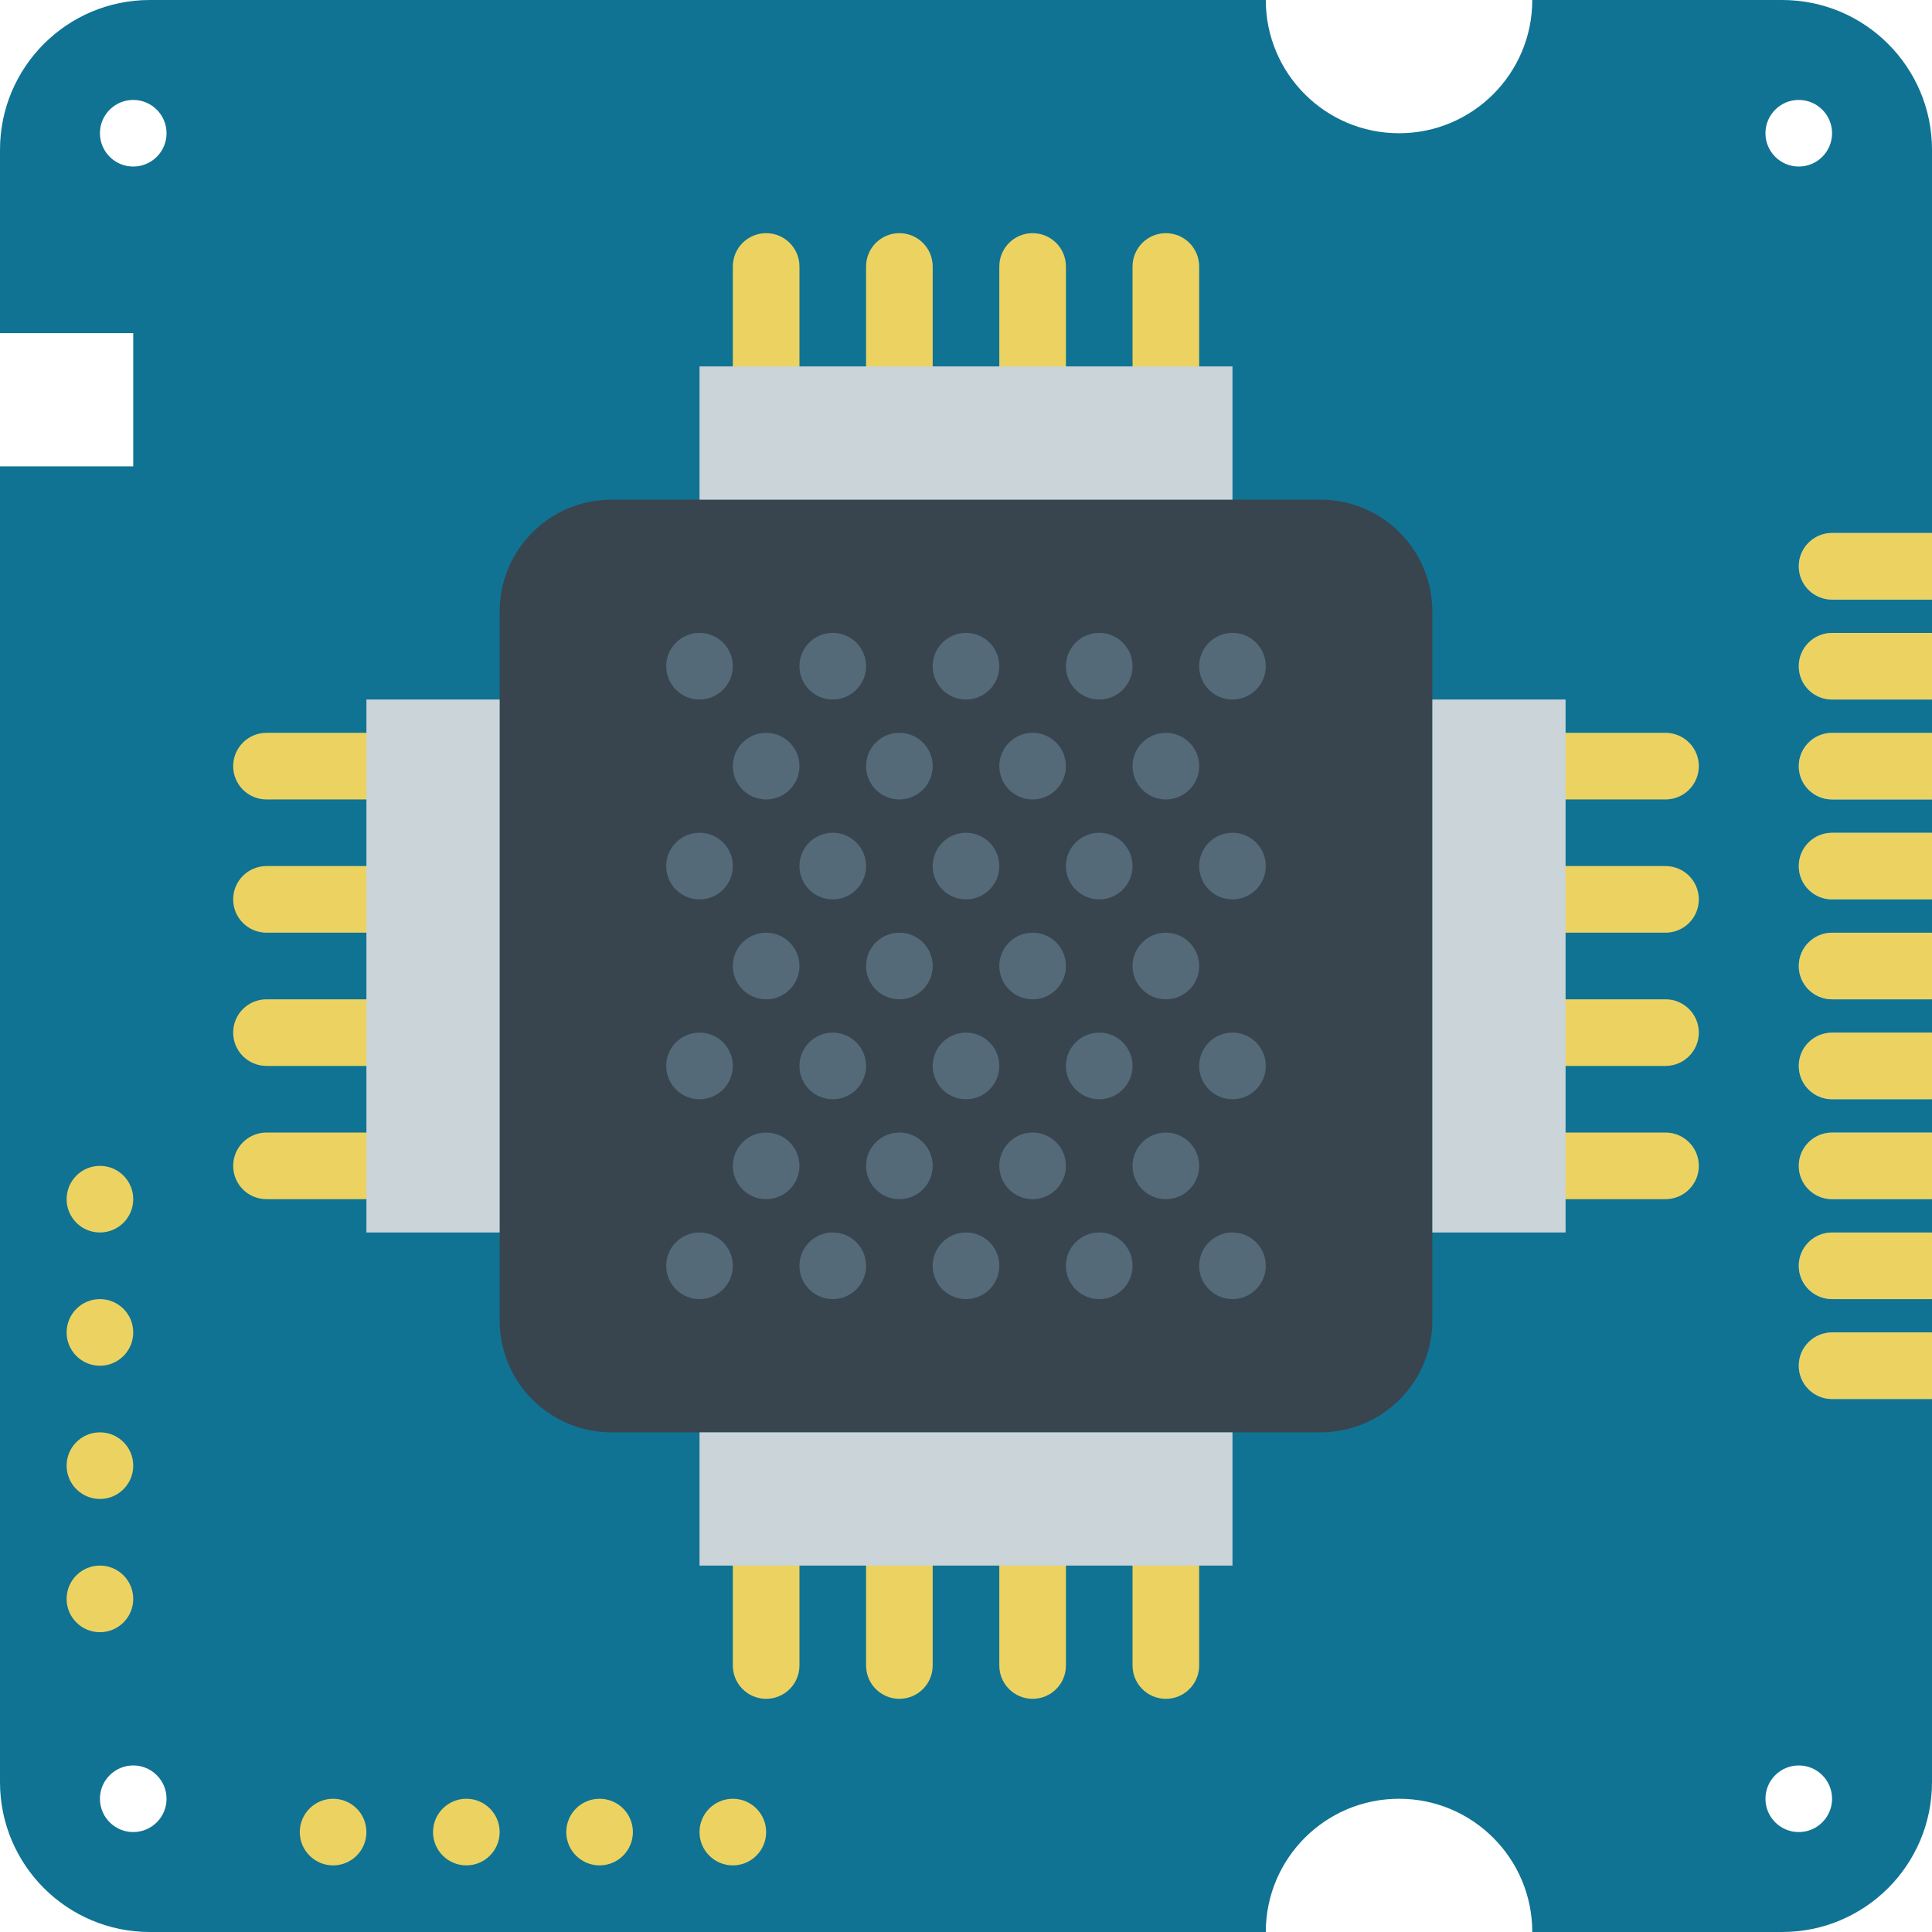 <?xml version="1.0" encoding="UTF-8" standalone="no"?>
<!-- Generator: Adobe Illustrator 19.0.0, SVG Export Plug-In . SVG Version: 6.00 Build 0)  -->

<svg
   xmlns:dc="http://purl.org/dc/elements/1.1/"
   xmlns:cc="http://creativecommons.org/ns#"
   xmlns:rdf="http://www.w3.org/1999/02/22-rdf-syntax-ns#"
   xmlns:svg="http://www.w3.org/2000/svg"
   xmlns="http://www.w3.org/2000/svg"
   xmlns:sodipodi="http://sodipodi.sourceforge.net/DTD/sodipodi-0.dtd"
   xmlns:inkscape="http://www.inkscape.org/namespaces/inkscape"
   version="1.1"
   id="Capa_1"
   x="0px"
   y="0px"
   viewBox="0 0 58 58"
   style="enable-background:new 0 0 58 58;"
   xml:space="preserve"
   inkscape:version="0.48.4 r9939"
   width="100%"
   height="100%"
   sodipodi:docname="chip.svg"
   inkscape:export-filename="/home/atila/NetBeansProjects/wireless-monitor/resources/assets/img-src/chip.png"
   inkscape:export-xdpi="232.75999"
   inkscape:export-ydpi="232.75999"><defs
     id="defs183" /><sodipodi:namedview
     pagecolor="#ffffff"
     bordercolor="#666666"
     borderopacity="1"
     objecttolerance="10"
     gridtolerance="10"
     guidetolerance="10"
     inkscape:pageopacity="0"
     inkscape:pageshadow="2"
     inkscape:window-width="1366"
     inkscape:window-height="744"
     id="namedview181"
     showgrid="false"
     inkscape:zoom="4.0689655"
     inkscape:cx="29"
     inkscape:cy="29"
     inkscape:window-x="0"
     inkscape:window-y="0"
     inkscape:window-maximized="1"
     inkscape:current-layer="Capa_1" /><g
     id="g3"><path
       style="fill:#ECD361;"
       d="M55,16c-0.552,0-1,0.447-1,1s0.448,1,1,1h3v-2H55z"
       id="path5" /><path
       style="fill:#ECD361;"
       d="M54,20c0,0.553,0.448,1,1,1h3v-2h-3C54.448,19,54,19.447,54,20z"
       id="path7" /><path
       style="fill:#ECD361;"
       d="M54,23c0,0.553,0.448,1,1,1h3v-2h-3C54.448,22,54,22.447,54,23z"
       id="path9" /><path
       style="fill:#ECD361;"
       d="M54,26c0,0.553,0.448,1,1,1h3v-2h-3C54.448,25,54,25.447,54,26z"
       id="path11" /><path
       style="fill:#ECD361;"
       d="M54,29c0,0.553,0.448,1,1,1h3v-2h-3C54.448,28,54,28.447,54,29z"
       id="path13" /><path
       style="fill:#ECD361;"
       d="M54,32c0,0.553,0.448,1,1,1h3v-2h-3C54.448,31,54,31.447,54,32z"
       id="path15" /><path
       style="fill:#ECD361;"
       d="M54,35c0,0.553,0.448,1,1,1h3v-2h-3C54.448,34,54,34.447,54,35z"
       id="path17" /><path
       style="fill:#ECD361;"
       d="M54,38c0,0.553,0.448,1,1,1h3v-2h-3C54.448,37,54,37.447,54,38z"
       id="path19" /><path
       style="fill:#ECD361;"
       d="M54,41c0,0.553,0.448,1,1,1h3v-2h-3C54.448,40,54,40.447,54,41z"
       id="path21" /></g><path
     style="fill:#107393;fill-opacity:1"
     d="M55,16h3V4.499C58,2.014,55.986,0,53.501,0H46c0,2.209-1.791,4-4,4s-4-1.791-4-4H4.499  C2.014,0,0,2.014,0,4.499V10h4v4H0v39.501C0,55.986,2.014,58,4.499,58H38c0-2.209,1.791-4,4-4s4,1.791,4,4h7.501  C55.986,58,58,55.986,58,53.501V42h-3c-0.552,0-1-0.447-1-1s0.448-1,1-1h3v-1h-3c-0.552,0-1-0.447-1-1s0.448-1,1-1h3v-1h-3  c-0.552,0-1-0.447-1-1s0.448-1,1-1h3v-1h-3c-0.552,0-1-0.447-1-1s0.448-1,1-1h3v-1h-3c-0.552,0-1-0.447-1-1s0.448-1,1-1h3v-1h-3  c-0.552,0-1-0.447-1-1s0.448-1,1-1h3v-1h-3c-0.552,0-1-0.447-1-1s0.448-1,1-1h3v-1h-3c-0.552,0-1-0.447-1-1s0.448-1,1-1h3v-1h-3  c-0.552,0-1-0.447-1-1S54.448,16,55,16z M4,55c-0.552,0-1-0.448-1-1s0.448-1,1-1s1,0.448,1,1S4.552,55,4,55z M4,5  C3.448,5,3,4.552,3,4s0.448-1,1-1s1,0.448,1,1S4.552,5,4,5z M55,54c0,0.552-0.448,1-1,1s-1-0.448-1-1s0.448-1,1-1S55,53.448,55,54z   M53,4c0-0.552,0.448-1,1-1s1,0.448,1,1s-0.448,1-1,1S53,4.552,53,4z"
     id="path23" /><path
     style="fill:#38454F;"
     d="M15,39.643V18.357C15,16.503,16.503,15,18.357,15h21.285C41.497,15,43,16.503,43,18.357v21.285  C43,41.497,41.497,43,39.643,43H18.357C16.503,43,15,41.497,15,39.643z"
     id="path25" /><g
     id="g27"><path
       style="fill:#ECD361;"
       d="M11,22H8c-0.552,0-1,0.447-1,1s0.448,1,1,1h3c0.552,0,1-0.447,1-1S11.552,22,11,22z"
       id="path29" /><path
       style="fill:#ECD361;"
       d="M11,34H8c-0.552,0-1,0.447-1,1s0.448,1,1,1h3c0.552,0,1-0.447,1-1S11.552,34,11,34z"
       id="path31" /><path
       style="fill:#ECD361;"
       d="M11,30H8c-0.552,0-1,0.447-1,1s0.448,1,1,1h3c0.552,0,1-0.447,1-1S11.552,30,11,30z"
       id="path33" /><path
       style="fill:#ECD361;"
       d="M11,26H8c-0.552,0-1,0.447-1,1s0.448,1,1,1h3c0.552,0,1-0.447,1-1S11.552,26,11,26z"
       id="path35" /><path
       style="fill:#ECD361;"
       d="M47,24h3c0.552,0,1-0.447,1-1s-0.448-1-1-1h-3c-0.552,0-1,0.447-1,1S46.448,24,47,24z"
       id="path37" /><path
       style="fill:#ECD361;"
       d="M50,34h-3c-0.552,0-1,0.447-1,1s0.448,1,1,1h3c0.552,0,1-0.447,1-1S50.552,34,50,34z"
       id="path39" /><path
       style="fill:#ECD361;"
       d="M50,30h-3c-0.552,0-1,0.447-1,1s0.448,1,1,1h3c0.552,0,1-0.447,1-1S50.552,30,50,30z"
       id="path41" /><path
       style="fill:#ECD361;"
       d="M50,26h-3c-0.552,0-1,0.447-1,1s0.448,1,1,1h3c0.552,0,1-0.447,1-1S50.552,26,50,26z"
       id="path43" /><path
       style="fill:#ECD361;"
       d="M35,7c-0.552,0-1,0.447-1,1v3c0,0.553,0.448,1,1,1s1-0.447,1-1V8C36,7.447,35.552,7,35,7z"
       id="path45" /><path
       style="fill:#ECD361;"
       d="M23,7c-0.552,0-1,0.447-1,1v3c0,0.553,0.448,1,1,1s1-0.447,1-1V8C24,7.447,23.552,7,23,7z"
       id="path47" /><path
       style="fill:#ECD361;"
       d="M27,7c-0.552,0-1,0.447-1,1v3c0,0.553,0.448,1,1,1s1-0.447,1-1V8C28,7.447,27.552,7,27,7z"
       id="path49" /><path
       style="fill:#ECD361;"
       d="M31,7c-0.552,0-1,0.447-1,1v3c0,0.553,0.448,1,1,1s1-0.447,1-1V8C32,7.447,31.552,7,31,7z"
       id="path51" /><path
       style="fill:#ECD361;"
       d="M35,46c-0.552,0-1,0.447-1,1v3c0,0.553,0.448,1,1,1s1-0.447,1-1v-3C36,46.447,35.552,46,35,46z"
       id="path53" /><path
       style="fill:#ECD361;"
       d="M23,46c-0.552,0-1,0.447-1,1v3c0,0.553,0.448,1,1,1s1-0.447,1-1v-3C24,46.447,23.552,46,23,46z"
       id="path55" /><path
       style="fill:#ECD361;"
       d="M27,46c-0.552,0-1,0.447-1,1v3c0,0.553,0.448,1,1,1s1-0.447,1-1v-3C28,46.447,27.552,46,27,46z"
       id="path57" /><path
       style="fill:#ECD361;"
       d="M31,46c-0.552,0-1,0.447-1,1v3c0,0.553,0.448,1,1,1s1-0.447,1-1v-3C32,46.447,31.552,46,31,46z"
       id="path59" /></g><circle
     style="fill:#ECD361;"
     cx="3"
     cy="36"
     r="1"
     id="circle61" /><circle
     style="fill:#ECD361;"
     cx="3"
     cy="40"
     r="1"
     id="circle63" /><circle
     style="fill:#ECD361;"
     cx="3"
     cy="44"
     r="1"
     id="circle65" /><circle
     style="fill:#ECD361;"
     cx="3"
     cy="48"
     r="1"
     id="circle67" /><g
     id="g69"><circle
       style="fill:#546A79;"
       cx="37"
       cy="38"
       r="1"
       id="circle71" /><circle
       style="fill:#546A79;"
       cx="33"
       cy="38"
       r="1"
       id="circle73" /><circle
       style="fill:#546A79;"
       cx="35"
       cy="35"
       r="1"
       id="circle75" /><circle
       style="fill:#546A79;"
       cx="29"
       cy="38"
       r="1"
       id="circle77" /><circle
       style="fill:#546A79;"
       cx="25"
       cy="38"
       r="1"
       id="circle79" /><circle
       style="fill:#546A79;"
       cx="31"
       cy="35"
       r="1"
       id="circle81" /><circle
       style="fill:#546A79;"
       cx="27"
       cy="35"
       r="1"
       id="circle83" /><circle
       style="fill:#546A79;"
       cx="21"
       cy="38"
       r="1"
       id="circle85" /><circle
       style="fill:#546A79;"
       cx="23"
       cy="35"
       r="1"
       id="circle87" /><circle
       style="fill:#546A79;"
       cx="37"
       cy="32"
       r="1"
       id="circle89" /><circle
       style="fill:#546A79;"
       cx="33"
       cy="32"
       r="1"
       id="circle91" /><circle
       style="fill:#546A79;"
       cx="35"
       cy="29"
       r="1"
       id="circle93" /><circle
       style="fill:#546A79;"
       cx="29"
       cy="32"
       r="1"
       id="circle95" /><circle
       style="fill:#546A79;"
       cx="25"
       cy="32"
       r="1"
       id="circle97" /><circle
       style="fill:#546A79;"
       cx="31"
       cy="29"
       r="1"
       id="circle99" /><circle
       style="fill:#546A79;"
       cx="27"
       cy="29"
       r="1"
       id="circle101" /><circle
       style="fill:#546A79;"
       cx="21"
       cy="32"
       r="1"
       id="circle103" /><circle
       style="fill:#546A79;"
       cx="23"
       cy="29"
       r="1"
       id="circle105" /><circle
       style="fill:#546A79;"
       cx="37"
       cy="26"
       r="1"
       id="circle107" /><circle
       style="fill:#546A79;"
       cx="33"
       cy="26"
       r="1"
       id="circle109" /><circle
       style="fill:#546A79;"
       cx="35"
       cy="23"
       r="1"
       id="circle111" /><circle
       style="fill:#546A79;"
       cx="29"
       cy="26"
       r="1"
       id="circle113" /><circle
       style="fill:#546A79;"
       cx="25"
       cy="26"
       r="1"
       id="circle115" /><circle
       style="fill:#546A79;"
       cx="31"
       cy="23"
       r="1"
       id="circle117" /><circle
       style="fill:#546A79;"
       cx="27"
       cy="23"
       r="1"
       id="circle119" /><circle
       style="fill:#546A79;"
       cx="21"
       cy="26"
       r="1"
       id="circle121" /><circle
       style="fill:#546A79;"
       cx="23"
       cy="23"
       r="1"
       id="circle123" /><circle
       style="fill:#546A79;"
       cx="37"
       cy="20"
       r="1"
       id="circle125" /><circle
       style="fill:#546A79;"
       cx="33"
       cy="20"
       r="1"
       id="circle127" /><circle
       style="fill:#546A79;"
       cx="29"
       cy="20"
       r="1"
       id="circle129" /><circle
       style="fill:#546A79;"
       cx="25"
       cy="20"
       r="1"
       id="circle131" /><circle
       style="fill:#546A79;"
       cx="21"
       cy="20"
       r="1"
       id="circle133" /></g><circle
     style="fill:#ECD361;"
     cx="10"
     cy="55"
     r="1"
     id="circle135" /><circle
     style="fill:#ECD361;"
     cx="14"
     cy="55"
     r="1"
     id="circle137" /><circle
     style="fill:#ECD361;"
     cx="18"
     cy="55"
     r="1"
     id="circle139" /><circle
     style="fill:#ECD361;"
     cx="22"
     cy="55"
     r="1"
     id="circle141" /><rect
     x="21"
     y="11"
     style="fill:#cbd4d8"
     width="16"
     height="4"
     id="rect143" /><rect
     x="21"
     y="43"
     style="fill:#CBD4D8;"
     width="16"
     height="4"
     id="rect145" /><rect
     x="43"
     y="21"
     style="fill:#CBD4D8;"
     width="4"
     height="16"
     id="rect147" /><rect
     x="11"
     y="21"
     style="fill:#CBD4D8;"
     width="4"
     height="16"
     id="rect149" /><g
     id="g151" /><g
     id="g153" /><g
     id="g155" /><g
     id="g157" /><g
     id="g159" /><g
     id="g161" /><g
     id="g163" /><g
     id="g165" /><g
     id="g167" /><g
     id="g169" /><g
     id="g171" /><g
     id="g173" /><g
     id="g175" /><g
     id="g177" /><g
     id="g179" /></svg>